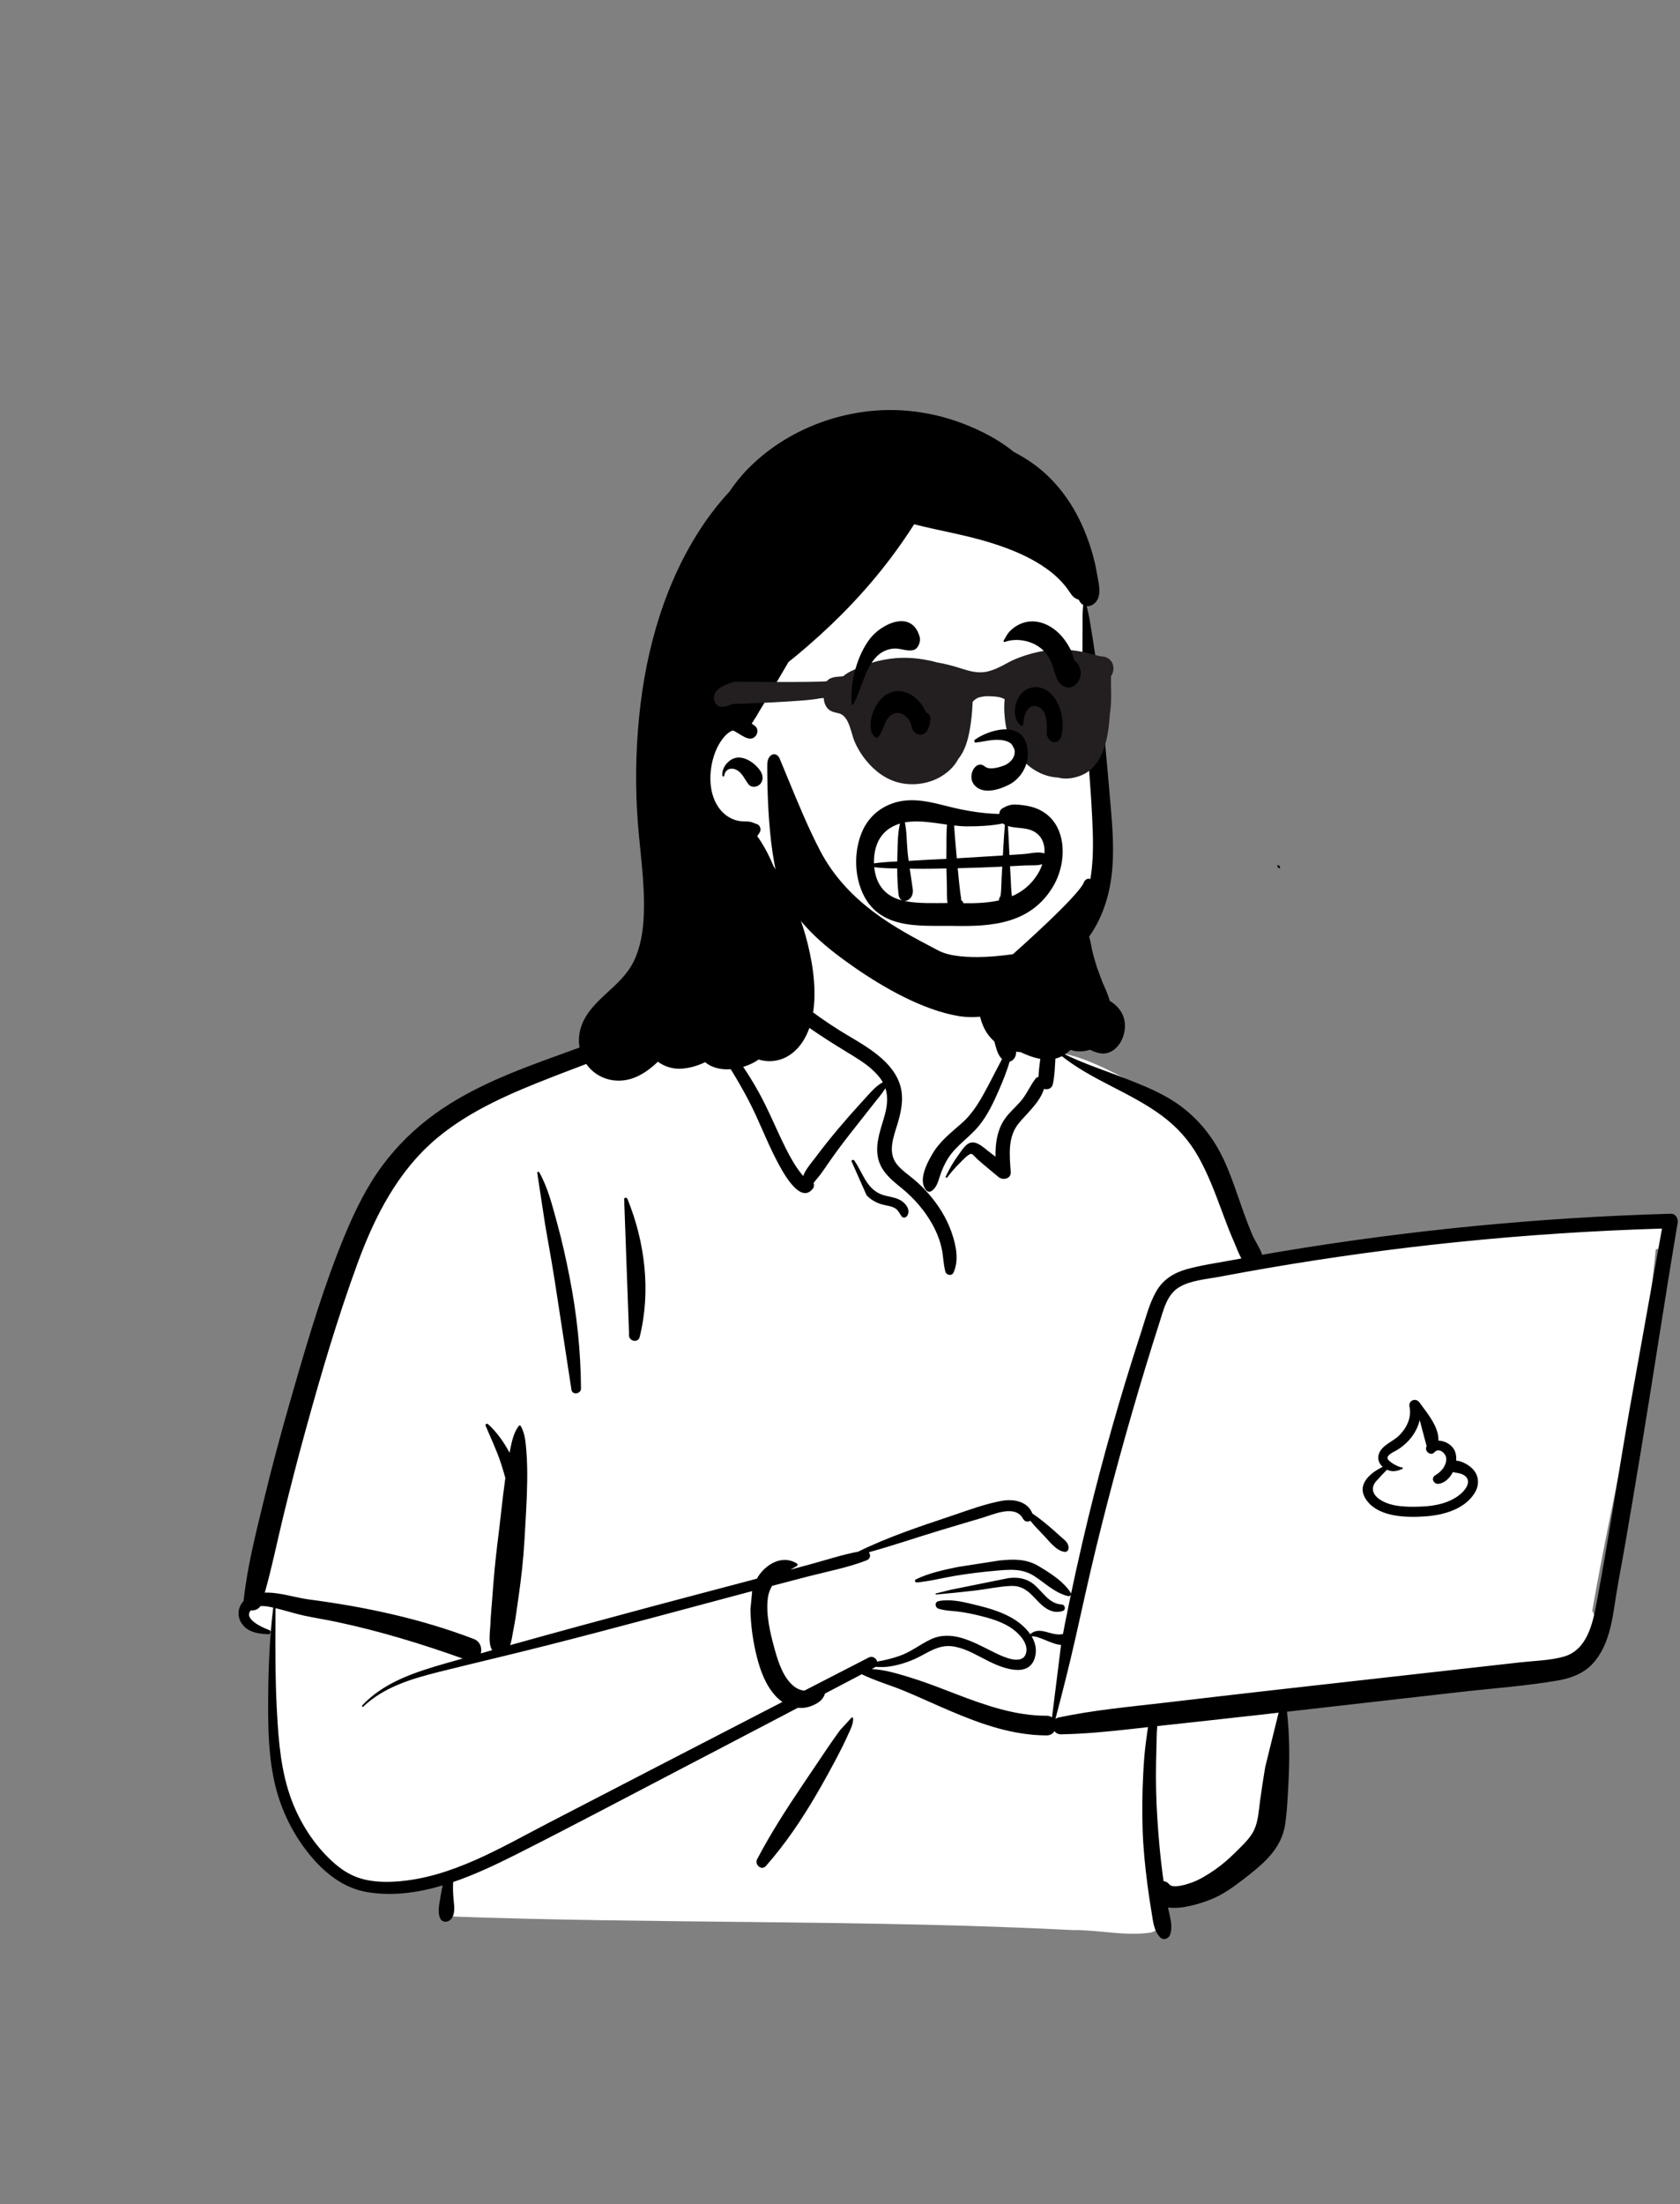 <svg width="247" height="324" viewBox="0 0 247 324" fill="none" xmlns="http://www.w3.org/2000/svg">
<rect x="0" y="0" width="247" height="324" fill="#808080" stroke="none"/>
<path fill-rule="evenodd" clip-rule="evenodd" d="M241.496 179.325C238.48 179.621 235.463 179.917 232.446 180.213C217.998 181.318 203.555 183.624 189.218 185.008C188.861 184.427 188.162 184.523 187.738 184.926C186.307 184.801 184.704 183.707 183.408 184.845C183.366 184.839 183.324 184.832 183.281 184.828C180.974 180.398 179.379 175.672 177.831 170.94C176.843 168.031 175.513 165.215 173.057 163.261C168.864 160.35 159.258 154.446 154.335 154.694C154.254 153.813 153.843 152.904 153.168 152.317C154.655 149.781 148.71 148.126 148.29 148.42C148.559 139.947 144.575 132.59 135.791 130.902C127.921 129.262 116.728 128.986 112.495 137.214C112.03 137.161 107.274 137.137 106.814 137.188C106.098 136.282 98.241 144.871 101.462 147.862C72.672 160.603 56.301 159.082 48.333 194.9C47.256 198.264 47.177 201.946 46.04 205.236C41.992 214.69 38.71 224.757 37.893 235.043C35.92 235.549 35.693 239.03 37.978 239.533C38.851 239.726 39.581 239.988 40.218 240.487C39.72 248.917 41.758 268.174 43.042 268.115C45.661 276.451 57.34 278.804 65.609 275.874C64.183 278.557 65.609 280.243 65.609 281.677C95.361 282.803 127.892 282.154 157.636 283.699C161.44 283.645 165.442 284.633 169.195 284.064C171.484 283.515 171.487 279.915 169.166 279.47L179.31 277.266C179.083 277.181 183.491 274.248 186.822 268.767C189.923 262.635 187.813 255.234 189.218 248.565C200.192 247.667 211.348 247.283 222.202 245.424C223.682 249.854 230.088 244.556 232.124 242.425C232.122 242.422 232.119 242.419 232.117 242.415C233.102 242.145 233.892 241.221 233.919 240.128C234.61 239.14 234.755 237.747 234.092 236.793C237.13 219.257 241.761 201.353 243.435 183.653C244.027 183.522 244.584 183.263 245.056 182.863L245.018 182.825C245.819 181.932 245.974 180.391 244.64 179.632C243.563 179.02 242.665 179.21 241.496 179.325Z" fill="white"/>
<path fill-rule="evenodd" clip-rule="evenodd" d="M113.043 135.303C113.94 133.049 116.97 133.925 116.632 136.293C116.43 137.711 115.654 139.209 114.956 140.452C114.388 141.464 113.741 142.451 112.862 143.209C114.426 144.669 116.048 146.074 117.712 147.409C119.528 148.866 121.437 150.208 123.411 151.442C125.141 152.524 126.95 153.483 128.581 154.718C130.098 155.865 131.479 157.246 132.183 159.048C132.932 160.967 132.606 162.949 132.055 164.867L131.991 165.084C131.428 166.984 130.452 169.274 131.805 171.064C132.493 171.976 133.494 172.621 134.359 173.35C135.127 173.997 135.848 174.702 136.509 175.458C137.951 177.107 139.124 178.962 139.864 181.03L139.93 181.218C140.564 183.048 141.028 185.29 140.171 187.087C139.925 187.602 139.132 187.434 138.994 186.933C138.683 185.797 138.699 184.607 138.438 183.454C138.166 182.256 137.714 181.119 137.123 180.042C135.981 177.96 134.434 176.182 132.606 174.679L132.058 174.233C130.632 173.063 129.322 171.82 129.033 169.883C128.723 167.81 129.553 165.835 130.087 163.873C130.459 162.505 130.581 161.194 130.178 159.959C129.687 160.761 129.017 161.522 128.487 162.201C127.431 163.554 126.366 164.899 125.303 166.246C124.213 167.627 123.15 169.03 122.138 170.47C121.685 171.114 121.237 171.762 120.791 172.41C120.455 172.897 119.987 173.384 119.621 173.881C119.71 174.147 119.703 174.454 119.542 174.671C117.602 177.294 114.841 171.822 114.121 170.439C112.655 167.623 111.564 164.632 110.093 161.816C108.568 158.898 106.833 156.058 104.898 153.393C103.728 151.782 102.416 150.268 101.346 148.605C98.824 150.893 95.505 152.427 92.457 153.817C89.108 155.345 85.629 156.593 82.195 157.918L81.18 158.312C75.264 160.622 69.203 163.16 64.285 167.263C58.506 172.085 55.088 178.805 52.542 185.764C49.613 193.775 47.189 202.002 44.929 210.225C43.773 214.431 42.676 218.657 41.645 222.897C40.736 226.632 39.982 230.404 38.93 234.101C41.064 234.025 43.498 234.851 45.319 235.09C53.622 236.177 61.813 237.91 69.651 240.911C70.62 241.282 70.9 242.249 70.689 243.033C71.247 242.875 71.805 242.716 72.364 242.559C71.752 241.621 72.044 239.945 72.092 238.905L72.095 238.834C72.144 237.449 72.294 236.062 72.392 234.68C72.577 232.045 72.819 229.428 73.14 226.808L73.222 226.153C73.586 223.302 73.855 220.435 74.251 217.589L74.298 217.264C74.108 216.535 73.886 215.816 73.654 215.1C73.034 213.193 72.159 211.397 71.392 209.55C71.302 209.332 71.612 209.207 71.756 209.338C73.055 210.506 74.086 211.989 74.915 213.539C74.929 213.466 74.942 213.393 74.957 213.32L75.052 212.854C75.285 211.719 75.568 210.524 76.264 209.603C76.339 209.505 76.485 209.485 76.555 209.603C77.222 210.731 77.296 212.16 77.399 213.443C77.515 214.895 77.529 216.366 77.509 217.822C77.469 220.667 77.268 223.521 77.109 226.361C76.952 229.153 76.644 231.909 76.248 234.673L76.172 235.192C75.978 236.507 75.82 237.839 75.564 239.146L75.492 239.502C75.355 240.15 75.271 241.063 74.999 241.822C82 239.869 89.012 237.96 96.037 236.084C101.114 234.729 106.197 233.394 111.277 232.05C111.546 231.566 111.879 231.115 112.296 230.712C113.669 229.382 115.488 228.788 117.156 229.812C117.292 229.896 117.303 230.108 117.156 230.189C116.836 230.363 116.516 230.543 116.201 230.729L119.252 229.903C121.532 229.285 123.84 228.512 126.174 228.081C130.472 225.959 135.096 224.423 139.624 222.905L140.158 222.724C142.476 221.934 144.875 221.048 147.27 220.61C149.024 220.289 151.082 220.676 151.788 222.474C152.68 223.062 153.52 223.754 154.331 224.434C154.917 224.926 155.479 225.448 156.05 225.957L156.155 226.05C156.622 226.455 156.992 226.727 157.107 227.372C157.166 227.705 156.955 228.156 156.544 228.112C155.286 227.977 154.264 226.519 153.411 225.649C152.753 224.976 152.089 224.28 151.487 223.54C151.137 223.731 150.656 223.697 150.433 223.274C149.276 221.083 146.107 222.601 144.354 223.121L141.842 223.865C140.586 224.237 139.33 224.612 138.077 224.992C134.633 226.039 131.205 227.21 127.729 228.171C128.04 228.513 127.997 229.121 127.407 229.353C124.686 230.421 121.701 230.973 118.875 231.706C117.09 232.169 115.307 232.634 113.524 233.103C113.218 233.598 112.998 234.159 112.905 234.811C112.565 237.21 113.221 239.978 113.861 242.298L113.957 242.645C114.482 244.51 115.255 246.797 116.864 247.975C117.257 248.262 117.757 248.462 118.261 248.507C121.41 246.885 124.56 245.264 127.711 243.645C128.294 243.345 128.834 243.751 128.965 244.234C130.076 244.052 131.184 243.764 132.194 243.422C133.89 242.845 135.215 241.746 136.806 240.986C139.883 239.515 143.025 241.321 145.781 242.695L146.416 243.007C147.651 243.607 150.222 244.759 150.815 243.119C151.388 241.532 149.575 239.836 148.404 239.122C147.009 238.27 145.384 237.815 143.806 237.435C142.906 237.218 141.994 237.041 141.077 236.912C140.037 236.766 138.962 236.788 137.961 236.45C137.463 236.283 137.386 235.492 137.961 235.361C139.502 235.01 141.343 235.393 142.952 235.784L143.793 235.992C145.414 236.39 147.05 236.889 148.527 237.683C149.601 238.26 150.734 239.137 151.474 240.211C152.117 239.614 152.917 239.634 153.75 239.855L154.203 239.981C154.95 240.188 155.555 240.331 156.282 240.187C156.379 239.658 156.478 239.129 156.583 238.6C157.619 233.398 158.755 228.215 160.009 223.061C162.171 214.17 164.673 205.376 167.493 196.673L167.776 195.803C168.427 193.812 168.95 191.643 169.999 189.815C170.991 188.085 172.58 187.089 174.468 186.562C176.611 185.963 178.862 185.65 181.048 185.246C181.536 185.156 182.024 185.07 182.512 184.981C182.1 184.237 181.792 183.391 181.515 182.742L181.466 182.63C180.87 181.271 180.335 179.888 179.819 178.497L179.432 177.452C178.499 174.934 177.536 172.458 176.224 170.104C174.843 167.626 173.011 165.6 170.728 163.924C166.072 160.505 160.46 158.761 155.944 155.107C155.759 154.958 155.996 154.702 156.184 154.796C159.233 156.329 162.525 157.371 165.697 158.619L166.322 158.866C168.829 159.86 171.375 160.942 173.545 162.552C175.964 164.347 177.869 166.576 179.301 169.226C180.712 171.839 181.615 174.763 182.61 177.554L182.877 178.298C183.278 179.413 183.693 180.524 184.169 181.609C184.546 182.471 185.25 183.454 185.57 184.438C186.446 184.286 187.321 184.134 188.198 183.987C207.184 180.816 226.382 178.953 245.623 178.408C246.375 178.387 246.765 179.105 246.654 179.762C244.807 190.685 243.166 201.645 241.366 212.576C240.58 217.347 239.779 222.114 238.958 226.879C238.543 229.293 238.062 231.698 237.669 234.116C237.351 236.068 237.12 238.036 236.575 239.943C236.085 241.653 235.335 243.302 234.101 244.607C232.772 246.013 230.917 246.694 229.049 247.015C224.308 247.832 219.445 248.165 214.666 248.709L189.219 251.605C189.591 254.986 189.619 258.315 189.448 261.735L189.351 263.603C189.271 265.105 189.176 266.609 188.961 268.096C188.69 269.96 187.838 271.539 186.582 272.932C185.428 274.211 184.027 275.303 182.664 276.348C181.25 277.434 179.788 278.482 178.125 279.154L177.909 279.24C176.45 279.81 173.712 280.692 171.718 280.37C171.978 281.676 172.483 283.081 172.036 284.374C171.828 284.975 171.043 285.274 170.562 284.764C169.61 283.751 169.536 282.414 169.31 281.093C169.075 279.718 168.873 278.338 168.693 276.956C168.345 274.282 168.075 271.584 167.992 268.887C167.907 266.118 167.94 263.345 168.089 260.579C168.166 259.158 168.261 257.739 168.441 256.327C168.518 255.725 168.596 255.123 168.686 254.523C168.719 254.304 168.755 254.086 168.794 253.868L166.51 254.126C163.008 254.517 159.505 254.87 155.978 254.925C155.56 254.932 155.239 254.741 155.029 254.464C154.805 254.829 154.415 255.09 153.857 255.088C148.932 255.069 144.345 253.458 139.866 251.559C137.608 250.602 135.385 249.565 133.123 248.616C131.013 247.73 128.756 247.098 126.696 246.1L121.283 248.94C121.244 249.08 121.193 249.212 121.139 249.323C120.786 250.042 120.091 250.433 119.382 250.727C118.701 251.009 117.995 251.097 117.308 251.026C113.203 253.178 109.097 255.328 104.988 257.473L100.879 259.616C92.691 263.881 84.535 268.215 76.296 272.38L75.689 272.686C72.843 274.113 69.787 275.56 66.629 276.64C66.573 277.44 66.609 278.218 66.675 279.064L66.692 279.248C66.786 280.249 66.988 281.502 66.186 282.214C65.768 282.585 65.023 282.586 64.739 282.028C64.224 281.015 64.687 279.419 64.85 278.319C64.908 277.927 64.978 277.525 65.082 277.135C61.462 278.213 57.731 278.736 54.047 278.131C50.46 277.542 47.681 275.281 45.441 272.516C43.078 269.597 41.398 266.197 40.496 262.551C39.471 258.403 39.404 254.119 39.428 249.869C39.453 245.345 39.621 240.797 40.171 236.303C39.568 236.161 38.9 236.039 38.291 236.081C37.989 236.564 37.404 236.767 36.875 236.704C35.725 237.973 38.642 239.27 39.574 239.594C39.898 239.707 39.863 240.233 39.489 240.217L39.254 240.206C37.814 240.129 36.326 239.883 35.479 238.544C34.801 237.471 35.005 236.2 35.813 235.324C36.348 230.271 37.625 225.349 38.814 220.419C39.98 215.581 41.278 210.773 42.653 205.989L43.27 203.848C45.435 196.348 47.698 188.787 50.684 181.584C52.176 177.988 53.894 174.458 56.223 171.322C58.393 168.399 60.956 165.897 63.902 163.761C69.394 159.778 75.838 157.371 82.17 155.078L82.453 154.976C85.734 153.788 89.008 152.587 92.251 151.3C95.12 150.163 97.869 148.72 100.724 147.565C100.631 147.397 100.542 147.227 100.455 147.054L100.403 147.099C100.394 147.106 100.384 147.113 100.375 147.12C100.088 147.319 99.665 147.221 99.428 146.997C98.76 146.367 98.986 145.667 99.432 145.013L99.49 144.929C100.036 144.165 100.522 143.357 101.026 142.565L101.341 142.069C102.186 140.746 103.074 139.414 104.201 138.32C104.723 137.813 105.294 137.434 105.899 137.151C105.848 137.042 106.301 136.818 106.43 136.931C108.348 136.228 110.554 136.376 112.645 136.569M187.988 251.745L185.322 252.048C182.388 252.382 179.454 252.705 176.519 253.024L170.145 253.717C170.129 254.081 170.084 254.436 170.076 254.711C170.035 256.126 170.004 257.542 169.974 258.958C169.915 261.796 169.98 264.637 170.167 267.47C170.348 270.214 170.586 272.959 170.957 275.685L171.033 276.23L171.077 276.517C171.379 276.546 171.676 276.69 171.923 276.985C172.462 277.629 174.414 277.003 175.177 276.732C176.431 276.285 177.611 275.531 178.701 274.775C179.765 274.037 180.723 273.176 181.644 272.269L182.397 271.523C183.146 270.778 183.896 269.985 184.356 269.048C184.978 267.777 185.059 266.217 185.241 264.833C185.466 263.131 185.734 261.429 186.017 259.735M110.589 233.877L110.312 233.949C100.266 236.62 90.235 239.369 80.158 241.922C75.172 243.185 70.161 244.357 65.168 245.596L64.36 245.798C60.421 246.794 56.435 247.992 53.419 250.851C53.307 250.956 53.146 250.794 53.251 250.682C56.501 247.22 61.125 245.755 65.564 244.484C66.384 244.25 67.206 244.02 68.027 243.787C61.99 241.634 55.857 239.761 49.583 238.425C47.968 238.081 46.333 237.828 44.719 237.483C43.593 237.242 42.494 236.893 41.38 236.604L40.504 236.384L40.492 239.154C40.477 243.078 40.484 246.998 40.684 250.922L40.722 251.648C40.956 256.014 41.32 260.471 42.869 264.587C44.127 267.933 46.133 271.084 48.757 273.521C50.084 274.754 51.511 275.713 53.275 276.187C54.913 276.627 56.629 276.679 58.313 276.561C66.39 275.998 73.579 271.608 80.595 267.975C92.07 262.031 103.547 256.09 115.034 250.169C114.723 249.956 114.431 249.712 114.165 249.437C112.625 247.845 111.812 245.667 111.279 243.557C110.71 241.311 110.371 238.904 110.331 236.585M125.205 252.463C125.307 252.409 125.424 252.477 125.429 252.592C125.464 253.469 124.979 254.335 124.617 255.126L124.579 255.21C124.139 256.189 123.657 257.156 123.158 258.107C122.162 260.007 121.127 261.887 120.047 263.74C117.874 267.469 115.46 271.04 112.606 274.287C111.961 275.02 110.901 274.08 111.315 273.29C113.309 269.484 115.634 265.89 118.027 262.327C119.225 260.543 120.423 258.758 121.633 256.982C122.137 256.241 122.649 255.502 123.174 254.775L123.49 254.341M244.35 180.588C234.269 180.893 224.2 181.55 214.167 182.581C204.836 183.54 195.539 184.816 186.295 186.406C184.364 186.738 182.436 187.084 180.51 187.444L179.355 187.661C177.428 188.026 175.075 188.177 173.36 189.206C171.552 190.292 171.063 192.56 170.461 194.43C169.754 196.63 169.065 198.836 168.394 201.047C165.73 209.828 163.297 218.684 161.126 227.599C160.049 232.024 159.093 236.473 158.086 240.914C157.191 244.86 156.203 248.762 155.172 252.668C155.299 252.569 155.455 252.494 155.643 252.454C160.766 251.363 165.995 250.889 171.194 250.287L171.697 250.228C177.076 249.596 182.455 248.968 187.837 248.362L223.469 244.354C225.57 244.117 227.822 244.085 229.867 243.521C233.344 242.561 234.159 238.673 234.742 235.576L234.76 235.482C236.518 226.125 237.918 216.687 239.559 207.306M156.001 241.791C154.618 241.699 152.724 240.432 151.675 240.523C152.226 241.448 152.474 242.502 152.157 243.629C151.273 246.764 147.276 245.142 145.351 244.184C143.773 243.399 142.249 242.437 140.501 242.069C138.522 241.653 137.181 242.441 135.508 243.348C134.135 244.094 132.639 244.629 131.1 244.906C130.282 245.054 129.505 245.069 128.73 245.012C128.683 245.05 128.63 245.085 128.57 245.117L128.16 245.332C130.015 245.417 131.905 245.99 133.631 246.514C135.42 247.057 137.177 247.712 138.924 248.382L140.642 249.042C144.881 250.666 149.269 252.209 153.857 252.195C154.187 252.194 154.457 252.285 154.67 252.434M148.261 231.968C149.628 231.801 150.889 231.98 151.981 232.87C153.298 233.944 154.183 235.724 156.076 235.841C156.628 235.875 156.757 236.651 156.208 236.813C154.799 237.231 153.658 236.468 152.697 235.478L152.052 234.803C151.103 233.82 150.228 233.06 148.618 233.119C146.893 233.182 145.166 233.58 143.453 233.783C141.512 234.013 139.572 234.208 137.625 234.377C137.535 234.385 137.519 234.242 137.604 234.222L139.784 233.679M146.942 229.379L147.167 229.356C149.152 229.164 150.967 229.156 152.739 230.224L153.079 230.43C154.677 231.402 156.417 232.546 157.416 234.119C157.58 234.377 157.309 234.68 157.036 234.614C155.115 234.153 153.711 232.744 152.096 231.688C150.283 230.505 148.411 230.7 146.344 230.884C144.343 231.062 142.343 231.307 140.361 231.64C138.499 231.954 136.632 232.448 134.751 232.606L134.751 232.602C134.536 232.602 134.414 232.279 134.633 232.169C136.542 231.216 138.752 230.765 140.828 230.329M207.23 206.756C207.038 205.838 208.167 205.413 208.69 206.141L208.801 206.294C209.932 207.843 211.566 209.787 211.483 211.757C212.476 211.778 213.506 212.382 213.893 213.279C214.072 213.694 214.133 214.185 214.093 214.694C214.996 214.765 215.981 215.358 216.533 215.935C217.448 216.892 217.52 218.245 216.864 219.363C215.432 221.801 212.306 222.688 209.666 222.886L209.572 222.893C206.846 223.082 202.918 223.031 201.049 220.691C199.245 218.434 201.238 216.606 203.282 215.614C202.75 215.128 202.474 214.431 202.733 213.697C203.188 212.405 204.794 211.906 205.702 211.008C206.808 209.913 207.539 208.412 207.247 206.842M208.729 208.741C208.428 210.048 207.689 211.243 206.661 212.191C206.267 212.553 205.837 212.875 205.38 213.153L205.325 213.184C204.919 213.412 203.922 213.839 203.999 214.35C204.078 214.876 205.702 215.698 206.145 215.699C206.246 215.699 206.303 215.856 206.2 215.902C205.398 216.256 204.697 216.408 203.912 216.034C203.387 216.569 202.878 217.123 202.373 217.673C201.481 218.645 201.787 219.671 202.841 220.395C204.535 221.558 207.11 221.529 209.086 221.445C211.075 221.36 213.202 220.916 214.756 219.59L214.823 219.531C215.668 218.78 216.439 217.507 215.146 216.783C214.639 216.5 214.092 216.516 213.611 216.379C213.161 217.261 212.432 217.968 211.541 218.104C210.821 218.214 210.325 217.309 210.98 216.876L211.127 216.785C211.949 216.26 212.651 215.451 212.632 214.398C212.62 213.667 211.599 212.744 210.934 213.431L210.904 213.463C210.348 214.091 209.368 213.3 209.734 212.605L209.751 212.574M78.985 172.393C78.983 172.236 79.203 172.177 79.28 172.313C80.572 174.586 81.247 177.372 81.934 179.876C82.655 182.498 83.237 185.148 83.759 187.817C84.817 193.221 85.381 198.595 85.419 204.103C85.425 204.889 84.144 205.099 84.019 204.293C83.187 198.935 82.39 193.571 81.552 188.215C81.13 185.521 80.639 182.837 80.17 180.151M91.769 176.352C91.674 176.038 92.129 175.933 92.246 176.22C94.837 182.584 95.715 189.795 94.051 196.509C93.797 197.536 92.293 197.091 92.485 196.077M125.195 170.697C125.182 170.463 125.486 170.426 125.601 170.587C126.829 172.318 127.338 174.636 129.492 175.53C130.568 175.977 131.778 175.899 132.729 176.653C133.364 177.158 133.851 177.954 133.374 178.718C133.22 178.965 132.79 179.089 132.581 178.82C132.276 178.43 132.115 177.962 131.701 177.669C131.118 177.256 130.33 177.23 129.661 177.036C128.795 176.785 128.032 176.345 127.407 175.692M145.708 141.83C145.835 141.766 145.956 141.807 146.037 141.916C146.153 142.072 146.139 142.224 145.997 142.331C146.186 142.718 146.41 143.686 146.441 143.827C146.571 144.399 146.708 144.967 146.852 145.534C147.142 146.679 147.397 147.833 147.687 148.978C147.995 150.192 148.362 151.393 148.771 152.577C148.797 152.654 148.826 152.732 148.856 152.811L148.903 152.931L148.914 152.913C148.997 152.782 149.17 152.874 149.15 153.012C149.131 153.139 149.105 153.264 149.084 153.391L149.126 153.504C149.393 154.223 149.576 154.981 149.086 155.616C148.903 155.853 148.701 155.993 148.45 156.035C148.047 157.365 147.541 158.669 146.999 159.922L146.841 160.288C146.044 162.116 145.195 163.921 143.927 165.477C142.542 167.176 140.637 168.336 139.431 170.198C138.87 171.065 138.48 171.975 138.163 172.953L138.043 173.325C137.819 174.017 137.559 174.687 136.91 175.093C136.703 175.222 136.393 175.181 136.226 175.005C134.896 173.597 136.289 170.968 137.091 169.605C138.206 167.71 139.82 166.497 141.436 165.067C143.178 163.526 144.289 161.464 145.363 159.433C146.022 158.188 146.657 156.917 147.326 155.667C146.627 155.049 146.403 153.821 146.167 152.968L146.145 152.891C145.754 151.525 145.443 150.123 145.246 148.714C145.057 147.36 144.978 146.026 145.028 144.664L145.043 144.317M148.308 148.275C148.153 148.063 148.409 147.823 148.621 147.867C149.909 148.134 151.169 148.914 152.325 149.545L152.448 149.612C153.371 150.11 154.3 150.72 154.785 151.687C155.312 152.738 155.268 153.949 155.197 155.092L155.19 155.199C155.102 156.569 155.088 157.993 154.798 159.338C154.649 160.027 154.026 160.221 153.493 160.058C152.859 162.061 151.077 163.537 149.776 165.118C148.116 167.134 148.429 169.855 148.602 172.282C148.672 173.265 147.45 173.544 146.821 173.02L145.37 171.815C145.129 171.614 144.888 171.412 144.647 171.21C144.441 171.036 144.237 170.862 144.034 170.685L143.732 170.417C143.598 170.297 143.006 169.636 142.833 169.609C142.414 169.542 141.418 170.647 141.077 170.993L141.034 171.037C140.393 171.666 139.813 172.343 139.274 173.061C139.174 173.193 138.98 173.083 139.051 172.931C139.535 171.894 140.097 170.903 140.765 169.976L140.9 169.791C141.344 169.192 141.941 168.135 142.725 167.958C143.682 167.742 144.639 168.702 145.335 169.236L145.379 169.269C145.711 169.518 146.039 169.771 146.366 170.026C146.331 168.219 146.56 166.393 147.492 164.835C148.15 163.737 149.135 162.923 149.978 161.979C150.917 160.928 151.407 159.637 152.257 158.542C152.366 158.401 152.517 158.325 152.681 158.301C152.713 157.421 152.843 156.533 152.943 155.662L152.972 155.402C153.073 154.456 153.312 153.301 152.849 152.415C152.412 151.578 151.409 150.988 150.666 150.42L150.059 149.949M106.495 138.274C106.107 138.498 105.744 138.777 105.415 139.126C104.38 140.225 103.64 141.593 102.919 142.908C102.531 143.617 102.157 144.333 101.766 145.04C101.596 145.347 101.421 145.651 101.244 145.955C101.163 146.095 100.92 146.373 100.799 146.544C100.933 146.732 101.071 146.917 101.213 147.099C101.266 147.169 104.981 151.217 106.275 152.801C108.258 155.227 110.03 157.79 111.545 160.534C113.028 163.22 114.158 166.065 115.532 168.803C116.22 170.174 116.988 171.535 117.967 172.722C118.005 172.768 118.045 172.812 118.084 172.858C118.458 171.848 119.415 170.766 119.886 170.145L119.93 170.086C120.996 168.648 122.123 167.253 123.274 165.881C124.325 164.629 125.403 163.404 126.507 162.199L126.922 161.748C127.692 160.917 128.669 159.673 129.795 159.079C129.674 158.864 129.534 158.651 129.374 158.441C128.319 157.062 126.827 156.061 125.356 155.158L124.401 154.577C120.804 152.384 117.262 150.089 114.139 147.239C112.487 145.732 110.857 144.152 109.469 142.393L108.977 141.772M112.497 137.188C110.812 137.33 108.993 137.296 107.436 137.845C108.82 139.154 110.136 140.567 111.487 141.898C111.608 140.998 111.854 140.109 112.062 139.231" fill="black"/>
<path fill-rule="evenodd" clip-rule="evenodd" d="M159.427 88.937C159.612 86.991 157.593 81.799 157.642 82.852C154.404 77.22 148.086 75.005 142.634 73.146C131.062 68.835 122.025 74.041 113.894 83.266C109.094 88.325 104.526 93.976 102.116 100.98C97.376 114.339 104.481 129.573 115.288 135.955C116.16 136.487 117.11 136.993 117.94 137.636C122.407 140.548 127.653 141.555 132.631 142.822C141.943 145.224 153.639 144.079 159.127 134.076C162.849 126.977 161.86 118.371 161.569 110.493C161.131 103.59 160.363 95.79 159.427 88.937Z" fill="white"/>
<path fill-rule="evenodd" clip-rule="evenodd" d="M109.65 69.237C115.683 62.874 124.601 59.789 132.754 60.329C137.17 60.621 141.425 61.87 145.416 64.014C146.664 64.685 147.88 65.47 149.002 66.394C149.758 66.793 150.498 67.224 151.214 67.692C154.803 70.037 157.577 73.59 159.352 77.803C160.199 79.815 160.868 81.935 161.247 84.121L161.308 84.48C161.501 85.577 161.883 87.022 161.4 88.048C161.08 88.728 160.408 89.157 159.773 89.099C159.911 89.73 160.076 90.36 160.182 90.995L160.47 92.725C160.517 93.013 160.565 93.301 160.611 93.59C160.889 95.308 161.144 97.025 161.349 98.757C161.777 102.363 162.163 105.977 162.504 109.597C162.748 112.185 162.977 114.777 163.199 117.367L163.332 118.922C163.56 121.597 163.739 124.296 163.584 126.984C163.351 131.015 162.252 134.693 160.119 137.685C160.322 138.237 160.39 138.857 160.543 139.543C160.755 140.492 161.031 141.421 161.325 142.342C161.462 142.704 161.6 143.066 161.736 143.429L162.094 144.39L162.373 145.021C162.676 145.706 162.968 146.402 163.154 147.112C164.36 147.838 165.344 149.022 165.392 150.645C165.435 152.112 164.76 153.665 163.62 154.413C162.495 155.152 161.337 154.861 160.26 154.297C159.321 154.605 158.316 154.644 157.386 154.315C156.67 155.046 155.746 155.551 154.723 155.687C153.179 155.894 151.714 155.407 150.298 154.766L150.199 154.721C150.155 154.701 150.11 154.68 150.068 154.659C148.439 154.571 146.817 153.844 145.661 152.556C145.285 152.139 144.96 151.662 144.697 151.128C143.745 149.184 143.597 146.799 144.534 144.871C144.333 144.88 144.13 144.89 143.929 144.896C141.248 144.982 138.562 144.828 135.888 144.629L135.258 144.581C133.527 144.44 130.975 144.109 130.927 141.689C130.92 141.38 131.203 141.147 131.462 141.23C132.445 141.543 133.411 142.035 134.43 142.212C135.762 142.445 137.142 142.47 138.489 142.554L138.876 142.579C141.59 142.746 144.402 142.848 147.072 142.241C149.066 141.789 151.143 140.966 152.969 139.948C154.723 138.967 156.316 137.685 157.6 136.011C160.431 132.328 160.805 127.132 160.667 122.472C160.5 116.907 159.921 111.35 159.594 105.792L159.446 103.296C159.324 101.214 159.213 99.129 159.166 97.046C159.132 95.525 159.154 94.001 159.161 92.48C159.164 91.721 159.156 90.958 159.171 90.199C159.18 89.772 159.224 89.355 159.257 88.937C159.107 88.849 158.967 88.726 158.841 88.563C158.742 88.434 158.665 88.297 158.613 88.159C157.977 87.949 157.682 87.671 157.27 87.038C156.922 86.506 156.529 86.014 156.108 85.552C155.212 84.572 154.188 83.77 153.106 83.073C150.869 81.629 148.418 80.664 145.948 79.872C142.165 78.661 138.236 78.038 134.398 77.065C133.34 78.73 132.218 80.345 131.046 81.908C127.388 86.783 123.193 91.129 118.698 95.004C117.784 95.794 116.856 96.573 115.916 97.328C114.677 99.459 113.425 101.58 112.155 103.687L111.609 104.589L111.6 104.606C111.525 104.735 111.454 104.864 111.382 104.993C111.231 105.266 111.06 105.529 110.88 105.785C110.762 105.979 110.643 106.173 110.522 106.367C110.754 106.507 110.965 106.665 111.13 106.84C111.467 107.199 111.411 107.77 111.13 108.136C110.224 109.316 108.789 107.778 107.746 107.369C106.617 107.757 105.674 109.274 105.206 110.433C104.531 112.103 104.26 114.118 104.565 115.927C104.844 117.58 105.598 119.008 106.85 119.904C106.894 119.935 106.942 119.967 106.988 119.996C106.99 120 106.99 120 106.991 119.998C107.034 120.029 107.078 120.058 107.123 120.085C107.71 120.45 108.356 120.665 109.026 120.717C109.409 120.748 109.81 120.725 110.193 120.777C110.587 120.828 110.91 121.032 111.289 121.14C111.706 121.261 111.975 121.894 111.713 122.318C111.583 122.528 111.461 122.728 111.329 122.907C111.76 123.479 112.135 124.112 112.474 124.713C112.938 125.538 113.348 126.413 113.723 127.305C114.069 127.818 114.4 128.341 114.72 128.875C116.535 131.909 117.923 135.288 118.777 138.819C119.622 142.312 120.15 146.235 119.368 149.802C118.647 153.081 116.543 155.797 113.429 155.972C112.779 156.008 112.139 155.926 111.538 155.74C110.218 156.66 108.581 157.123 107.117 157.177C105.932 157.221 104.635 156.94 103.667 156.131C102.52 156.695 101.274 157.015 100.192 157.088C98.98 157.169 97.712 156.797 96.724 156.059C95.784 156.967 94.77 157.734 93.618 158.26C91.636 159.163 89.278 159.051 87.464 157.7C85.646 156.347 84.721 153.917 85.276 151.506C85.787 149.284 87.394 147.654 88.903 146.251L89.202 145.975C90.695 144.6 92.203 143.269 93.161 141.332C94.179 139.277 94.55 136.889 94.651 134.563C94.869 129.442 93.945 124.368 93.664 119.273C93.374 114.012 93.536 108.735 94.172 103.512C95.407 93.367 98.658 83.421 104.54 75.512C105.391 74.368 106.301 73.277 107.261 72.243C107.995 71.16 108.788 70.146 109.65 69.237ZM187.886 127.166C187.918 127.168 187.949 127.17 187.978 127.184C187.997 127.193 188.014 127.208 188.029 127.224L188.172 127.385C188.223 127.443 188.22 127.532 188.172 127.589C188.13 127.642 188.055 127.643 188.006 127.603L187.992 127.589L187.843 127.422C187.827 127.402 187.813 127.38 187.806 127.353C187.799 127.326 187.799 127.295 187.797 127.266C187.796 127.214 187.84 127.166 187.886 127.166ZM107.945 111.461C109.312 110.994 110.951 112.105 111.765 113.278C112.174 113.866 112.29 114.671 111.765 115.25C111.319 115.742 110.447 115.832 110.016 115.25C109.527 114.587 109.128 113.668 108.429 113.243C107.671 112.782 106.656 112.897 106.477 114.022C106.446 114.212 106.204 114.148 106.194 113.978C106.127 112.84 107.012 111.778 107.945 111.461Z" fill="black"/>
<path fill-rule="evenodd" clip-rule="evenodd" d="M155.583 95.475C159.1 95.475 161.108 96.401 161.843 96.473L161.865 96.475C162.171 96.499 162.446 96.53 162.734 96.666C163.792 97.165 163.965 98.523 163.347 99.379C163.304 101.151 163.494 103.221 163.167 104.998C162.764 112.49 159.884 113.754 158.247 114.216C157.425 114.447 156.451 114.54 155.577 114.295C154.088 114.227 152.616 113.657 151.356 112.663C149.601 111.279 148.298 109.151 147.875 106.626C147.674 105.422 147.581 104.17 147.69 102.946L147.706 102.778C147.136 102.444 146.475 102.381 145.794 102.351C145.468 102.337 145.147 102.324 144.836 102.341C144.531 102.383 144.23 102.438 143.928 102.514C143.599 102.635 143.287 102.836 143 103.154L142.98 103.619C142.926 104.778 142.802 105.941 142.61 107.079C142.326 108.758 141.87 110.361 140.9 111.551C140.572 112.152 140.165 112.687 139.672 113.151C137.88 114.839 135.445 115.459 133.21 115.225C128.673 114.752 126.05 110.346 125.446 108.463L125.41 108.349C124.973 106.949 124.625 105.132 123.246 104.831L122.952 104.767C122.323 104.622 121.742 104.421 121.373 103.67C121.211 103.342 121.128 102.975 121.107 102.601C120.892 102.621 120.677 102.641 120.463 102.659C118.753 103.102 108.499 103.477 107.681 103.477C107.681 103.477 106.108 104.287 105.443 103.659C104.983 103.223 104.832 102.641 105.085 101.982C105.467 100.991 107.232 100.394 108.015 100.205C108.015 100.205 120.657 100.334 121.567 100.123C122.13 99.413 123.137 99.51 123.978 99.398C124.675 98.79 125.649 98.383 126.419 98.111C126.576 98.038 126.731 97.968 126.882 97.901C128.294 97.287 129.761 96.961 131.25 96.786C132.785 96.608 134.325 96.688 135.852 96.944C136.495 97.051 137.133 97.189 137.766 97.37C138.899 97.552 140.025 97.853 141.159 98.21L141.386 98.282C142.58 98.665 143.806 98.996 145.042 98.737C146.048 98.527 147.016 98.053 147.943 97.541L148.064 97.474C150.103 96.335 153.289 95.475 155.583 95.475Z" fill="#231F20"/>
<path fill-rule="evenodd" clip-rule="evenodd" d="M148.934 140.249C148.934 140.249 141.371 141.502 137.985 139.73C134.61 137.964 131.327 136.255 128.265 133.915C125.128 131.517 122.467 128.67 120.567 125.026C118.8 121.636 117.331 118.038 115.852 114.468C115.766 114.259 114.917 112.185 114.617 111.489C114.155 110.411 112.806 110.749 112.806 112.424C112.806 114.098 112.739 126.775 115.333 131.763C117.672 136.267 121.637 139.414 125.576 142.161C129.935 145.198 135.724 148.482 140.924 149.349C145.63 150.134 151.001 147.931 154.408 144.299C157.971 140.502 158.98 135.342 160.818 130.402C161.229 129.297 159.773 128.631 159.346 129.717C158.542 131.763 148.934 140.249 148.934 140.249Z" fill="black"/>
<path fill-rule="evenodd" clip-rule="evenodd" d="M132.664 117.728C135.621 117.276 138.488 118.417 141.379 118.993C142.906 119.296 144.434 119.523 145.979 119.607C146.29 119.624 146.6 119.634 146.911 119.642C146.94 119.297 147.093 118.981 147.425 118.791C148.106 118.402 148.65 118.227 149.397 118.264C150.081 118.298 150.767 118.387 151.441 118.542C152.663 118.825 153.891 119.466 154.786 120.58C156.856 123.158 156.541 127.299 154.941 130.107C151.637 135.909 145.606 136.179 140.441 136.103L139.964 136.095C135.261 136.01 128.533 136.894 126.396 130.149C125.61 127.668 125.72 124.793 126.682 122.414C127.829 119.577 130.244 118.099 132.664 117.728ZM147.354 127.389L147.312 127.391C145.144 127.497 142.976 127.571 140.806 127.619C140.871 128.321 140.937 129.024 141.013 129.725C141.072 130.276 141.136 130.827 141.202 131.378C141.231 131.611 141.333 131.972 141.304 132.203L141.294 132.294C141.405 132.358 141.506 132.46 141.582 132.608C141.608 132.66 141.627 132.712 141.646 132.763C143.33 132.78 145.143 132.739 146.86 132.353L146.863 132.306C146.894 132.029 146.986 131.843 147.107 131.715C147.227 130.834 147.216 129.894 147.263 129.019C147.292 128.476 147.324 127.932 147.354 127.389ZM139.149 127.656C137.586 127.69 136.023 127.716 134.46 127.692L133.751 127.678C133.901 128.691 134.064 129.701 134.199 130.721C134.34 131.783 133.598 132.459 132.956 132.432C133.028 132.447 133.1 132.462 133.172 132.475C135.179 132.833 137.263 132.738 139.299 132.735C139.19 131.929 139.234 131.019 139.218 130.346L139.215 130.242C139.184 129.38 139.162 128.518 139.149 127.656ZM128.533 127.471C128.587 127.997 128.693 128.513 128.851 128.993C129.518 131.021 131.047 131.967 132.666 132.366C132.385 132.244 132.162 131.95 132.106 131.447C131.965 130.196 131.915 128.925 131.911 127.655C130.783 127.642 129.648 127.611 128.533 127.471ZM153.236 127.037C152.433 127.276 151.499 127.167 150.712 127.212C149.974 127.254 149.235 127.291 148.497 127.329C148.532 127.964 148.566 128.599 148.603 129.234C148.65 130.054 148.655 130.921 148.779 131.738C150.265 131.099 151.596 130.074 152.594 128.435C152.843 128.027 153.066 127.548 153.236 127.037ZM132.324 121.056C130.988 121.455 129.723 122.298 129.043 123.839C128.639 124.754 128.462 125.839 128.496 126.907C129.625 126.742 130.775 126.679 131.918 126.627C131.922 126.367 131.927 126.108 131.933 125.849L131.951 125.186C131.982 123.921 131.998 122.332 132.324 121.056ZM139.243 121.21L138.654 121.127C137.02 120.892 135.386 120.646 133.752 120.787C133.515 120.807 133.275 120.84 133.035 120.884C133.323 122.199 133.299 123.742 133.42 125.043C133.467 125.546 133.525 126.045 133.591 126.542L133.874 126.525C135.628 126.405 137.383 126.331 139.139 126.244C139.138 125.828 139.14 125.413 139.146 124.997L139.152 124.581C139.172 123.519 139.118 122.322 139.243 121.21ZM147.45 121.041C145.738 121.39 143.969 121.464 142.288 121.466C141.616 121.468 140.945 121.416 140.274 121.341C140.318 121.791 140.34 122.246 140.373 122.69C140.44 123.588 140.515 124.484 140.598 125.379L140.671 126.162C142.828 126.039 144.985 125.906 147.142 125.768L147.447 125.747L147.532 124.242C147.59 123.238 147.654 122.234 147.744 121.235L147.676 121.204C147.597 121.163 147.521 121.106 147.45 121.041ZM148.193 121.415C148.288 122.834 148.34 124.259 148.409 125.681L149.831 125.585C150.068 125.569 150.305 125.552 150.542 125.535C151.463 125.468 152.647 125.117 153.558 125.445C153.628 124.401 153.391 123.384 152.644 122.682C151.332 121.451 149.661 121.889 148.193 121.415ZM143.335 108.728C145.453 107.199 150.765 105.637 151.102 110.44C151.256 112.651 149.953 114.482 148.43 115.299L148.373 115.33C146.946 116.07 144.415 116.905 143.18 115.301C142.151 113.965 143.515 111.571 144.793 112.665C145.45 113.227 146.832 112.813 147.565 112.545L147.61 112.529C148.401 112.236 149.455 111.298 149.128 110.071C148.839 108.985 147.608 108.787 146.837 108.751C145.686 108.699 144.566 109.036 143.425 109.146C143.245 109.163 143.189 108.834 143.335 108.728ZM152.106 101.004C154.979 100.834 156.767 104.79 156.106 108.031C155.992 108.59 155.496 109.139 155.017 109.076L154.896 109.062C154.835 109.054 154.773 109.045 154.716 109.025C154.262 108.866 153.854 108.27 153.887 107.652L153.896 107.472C153.963 105.941 153.831 104.177 152.388 103.806C151.164 103.491 150.48 104.977 150.466 106.344C150.463 106.587 150.247 106.756 150.077 106.626C149.192 105.947 149.038 104.596 149.376 103.433C149.805 101.96 150.877 101.076 152.106 101.004ZM130.781 101.852C132.872 100.973 135.128 102.378 136.141 104.709C136.496 104.838 136.851 105.183 136.801 105.712C136.73 106.472 136.623 106.952 136.205 107.528C135.551 108.43 134.325 107.969 134.054 106.859L134.042 106.809C133.733 105.373 132.48 104.426 131.338 104.929C130.005 105.516 130.043 107.291 129.108 108.326C128.998 108.447 128.866 108.467 128.734 108.386C127.741 107.781 127.919 105.959 128.274 104.917C128.738 103.548 129.641 102.331 130.781 101.852ZM127.933 93.847C129.627 91.667 134.046 89.558 135.205 93.583C135.426 94.35 134.956 95.383 134.323 95.543C133.286 95.803 132.366 95.235 131.336 95.337C130.502 95.42 129.632 95.771 128.966 96.422C127.119 98.226 126.713 101.276 125.427 103.572C125.364 103.683 125.242 103.636 125.231 103.505C124.938 100.163 126.077 96.234 127.933 93.847ZM150.033 91.701C151.157 91.2 152.431 91.243 153.561 91.687C154.7 92.135 155.745 92.984 156.55 94.095C156.916 94.599 157.254 95.156 157.525 95.748C157.669 96.062 157.821 96.71 157.984 97.096C158.87 97.741 159.249 99.21 158.456 100.255L158.42 100.301L158.314 100.434C157.888 100.966 157.245 101.196 156.663 100.984C155.361 100.509 155.202 99.216 154.752 97.843C154.454 96.937 153.944 96.135 153.325 95.546C151.863 94.154 149.466 93.71 147.706 94.366C147.613 94.401 147.503 94.251 147.569 94.141C147.903 93.597 148.095 93.15 148.542 92.71C148.995 92.265 149.49 91.942 150.033 91.701Z" fill="black"/>
</svg>
